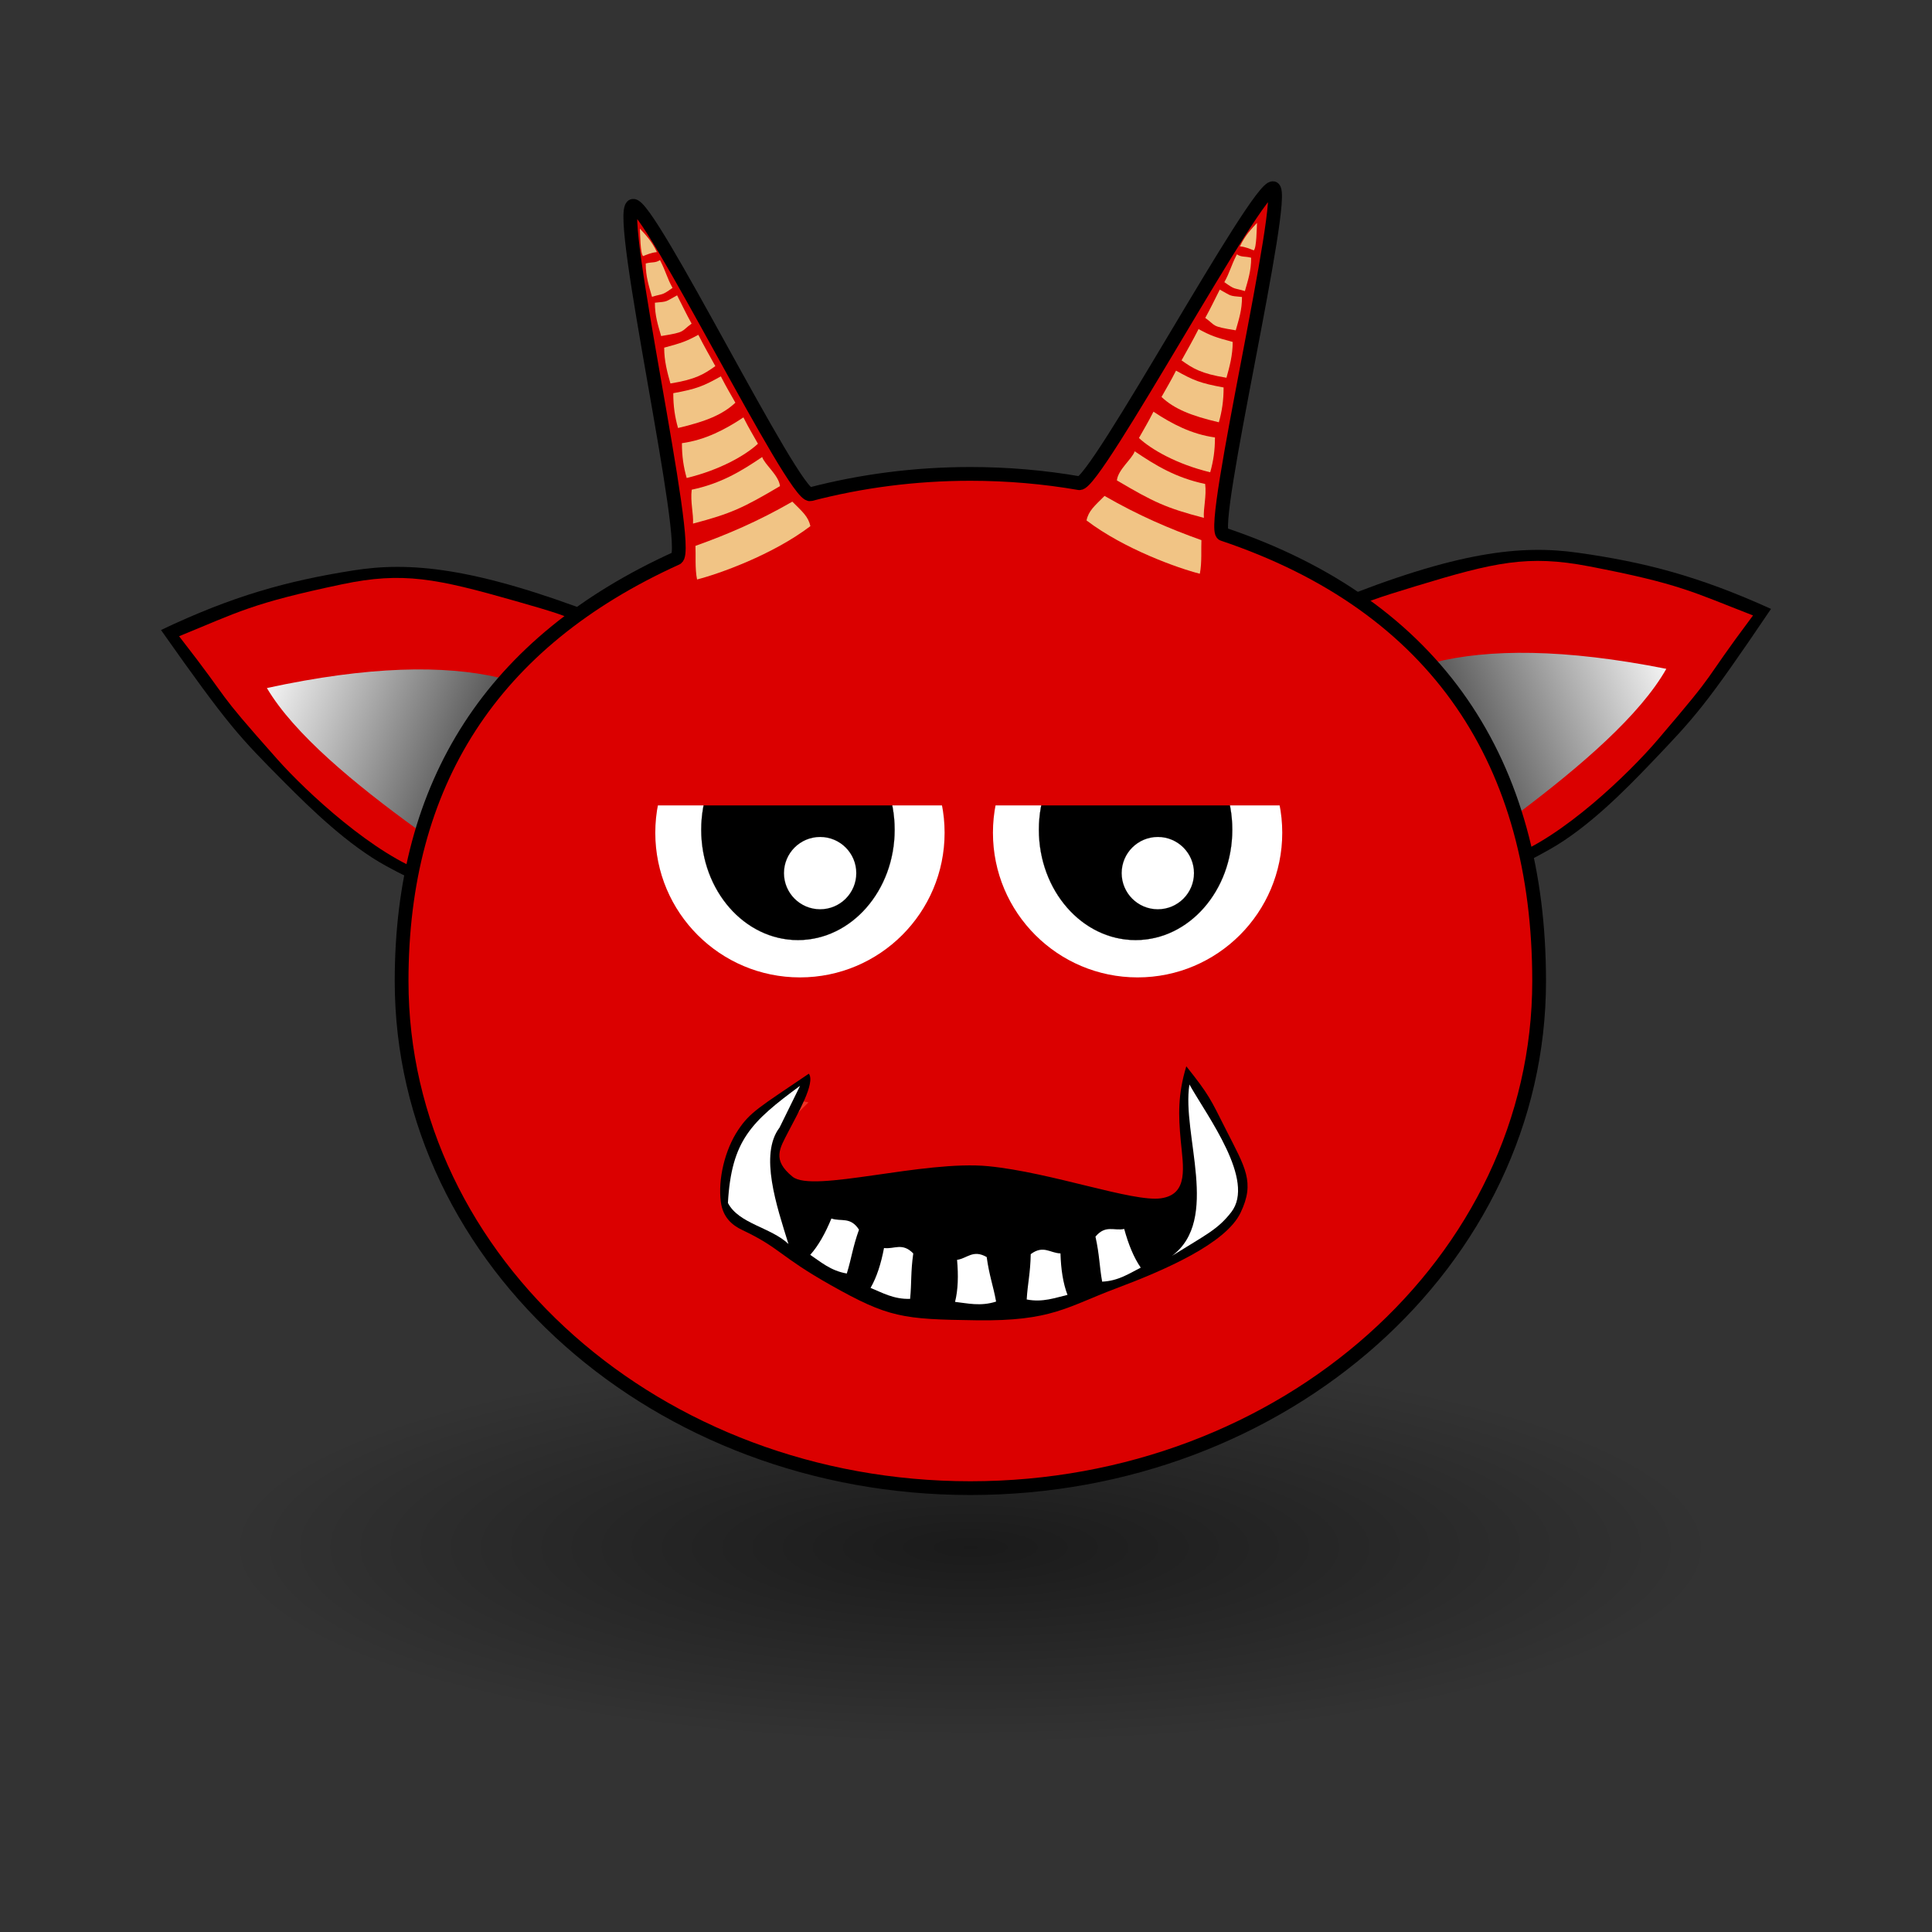 <svg:svg xmlns:dc="http://purl.org/dc/elements/1.1/" xmlns:ns2="http://creativecommons.org/ns#" xmlns:rdf="http://www.w3.org/1999/02/22-rdf-syntax-ns#" xmlns:svg="http://www.w3.org/2000/svg" height="421.304" id="svg1307" version="1.1" viewBox="-35.103 -39.522 421.304 421.304" width="421.304">
  <svg:rect x="-35.103" y="-39.522" width="421.304" height="421.304" fill="#333333" stroke="none"/>
  <svg:defs id="defs1309">
    <svg:linearGradient gradientTransform="matrix(4.937 -5.346 5.845 4.576 704.07 -377.86)" gradientUnits="userSpaceOnUse" id="linearGradient4191" x1="-13.09" x2="-9.562" y1="-.496" y2="8.93">
      <svg:stop id="stop4521" offset="0" stop-color="#fff" />
      <svg:stop id="stop4523" offset="1" />
    </svg:linearGradient>
    <svg:linearGradient gradientTransform="matrix(-5.047 -5.259 -5.749 4.677 882.94 -380.95)" gradientUnits="userSpaceOnUse" id="linearGradient4193" x1="-13.09" x2="-9.562" y1="-.496" y2="8.93">
      <svg:stop id="stop4527" offset="0" stop-color="#fff" />
      <svg:stop id="stop4529" offset="1" />
    </svg:linearGradient>
    <svg:radialGradient cx="-6" cy="37.75" gradientTransform="matrix(1 0 0 .268 0 27.638)" gradientUnits="userSpaceOnUse" id="radialGradient4195" r="14">
      <svg:stop id="stop2307-7-6-6" offset="0" />
      <svg:stop id="stop2309-1-2-7" offset="1" stop-opacity="0" />
    </svg:radialGradient>
  </svg:defs>
  <svg:g id="layer1" transform="translate(-618.48 424)">
    <svg:g id="g4147">
      <svg:path d="m713.07-324.54c-4.438 17.711-9.505 25.794-12.091 35.983-4.882 19.232-6.756 28.374-33.313 13.923-8.335-4.536-16.525-12.508-22.255-18.28-9.891-9.965-12.102-12.178-26.925-33.222 15.619-7.439 27.458-10.702 41.893-12.991 12.25-1.942 26.231-0.793 53.803 9.811z" fill-rule="evenodd" id="path5046-4-26-8-4" style="color:#000000" />
      <svg:path d="m710.94-321.59c0.42 15.837-0.804 22.395-7.346 33.776-9.252 16.097-6.123 21.816-26.925 14.731-11.619-3.958-26.397-17.649-32.794-24.847-14.658-16.492-8.958-10.812-21.443-26.851 13.016-5.304 15.721-7.165 35.578-11.338 13.206-2.775 20.501-1.264 37.772 3.657 16.906 4.817 14.993 4.644 15.158 10.872z" fill="#db0000" fill-rule="evenodd" id="path5046-4-7-2-5-2" style="color:#000000" />
      <svg:path d="m709.6-257.98c-15.333-12.003-56.152-35.451-68.022-55.502 89.001-19.342 84.97 35.613 68.022 55.502z" fill="url(#linearGradient4191)" fill-rule="evenodd" id="path5046-4-7-2-5-6-2" style="color:#000000" />
      <svg:path d="m875.04-327.49c4.802 17.63 10.035 25.623 12.832 35.765 5.278 19.143 7.34 28.251 33.594 13.338 8.24-4.681 16.264-12.795 21.873-18.666 9.684-10.136 11.848-12.387 26.234-33.687-15.77-7.165-27.674-10.22-42.153-12.256-12.288-1.728-26.243-0.334-53.591 10.75z" fill-rule="evenodd" id="path5046-4-26-8-4-9" style="color:#000000" />
      <svg:path d="m877.23-324.58c-0.094 15.841 1.266 22.377 8.041 33.642 9.582 15.933 6.572 21.705 27.224 14.257 11.535-4.16 26.028-18.108 32.275-25.416 14.315-16.745 8.733-10.967 20.885-27.221-13.123-5.075-15.866-6.889-35.805-10.714-13.261-2.544-20.523-0.905-37.69 4.317-16.804 5.112-14.894 4.906-14.931 11.135z" fill="#db0000" fill-rule="evenodd" id="path5046-4-7-2-5-2-9" style="color:#000000" />
      <svg:path d="m879.88-260.99c15.082-12.269 55.41-36.427 66.865-56.681-89.384-17.782-84.22 37.093-66.865 56.681z" fill="url(#linearGradient4193)" fill-rule="evenodd" id="path5046-4-7-2-5-6-2-4" style="color:#000000" />
      <svg:path d="m8 37.75c0 2.071-6.268 3.75-14 3.75s-14-1.679-14-3.75 6.268-3.75 14-3.75 14 1.679 14 3.75z" fill="url(#radialGradient4195)" fill-rule="evenodd" id="path5044-1-8-7" opacity=".485" style="color:#000000" transform="matrix(11.615 0 0 11.443 864.68 -558.13)" />
      <svg:path d="m919.01-249.6c0 61.075-55.529 110.59-124.03 110.59-34.068 0-64.927-12.247-87.343-32.072-22.655-20.037-36.684-47.814-36.684-78.513 0-43.069 19.647-73.938 59.95-92.199 3.555-1.611-13.276-75.533-9.534-76.838 3.351-1.169 35.225 63.799 38.71 62.89 11.071-2.889 22.783-4.439 34.901-4.439 8.128 0 16.073 0.697 23.765 2.028 3.462 0.599 38.915-65.183 42.267-64.333 3.292 0.835-14.134 74.366-10.96 75.432 46.941 15.757 68.955 50.095 68.955 97.459z" fill="#db0000" id="path4205" stroke="#000" stroke-width="3" />
      <svg:path d="m177.14 592.36c0 31.559-25.584 57.143-57.143 57.143s-57.143-25.584-57.143-57.143 25.584-57.143 57.143-57.143 57.143 25.584 57.143 57.143z" fill="#fff" id="path5060-6-7-9" transform="matrix(.552 0 0 .552 765.21 -608.91)" />
      <svg:path d="m177.14 592.36c0 31.559-25.584 57.143-57.143 57.143s-57.143-25.584-57.143-57.143 25.584-57.143 57.143-57.143 57.143 25.584 57.143 57.143z" id="path5062-8-8-5" stroke="#000" stroke-width=".1" transform="matrix(.369 0 0 .421 786.73 -531.97)" />
      <svg:path d="m177.14 592.36c0 31.559-25.584 57.143-57.143 57.143s-57.143-25.584-57.143-57.143 25.584-57.143 57.143-57.143 57.143 25.584 57.143 57.143z" fill="#fff" id="path5064-5-2-8" stroke="#000" stroke-width=".1" transform="matrix(.138 0 0 .138 819.3 -354.87)" />
      <svg:path d="m177.14 592.36c0 31.559-25.584 57.143-57.143 57.143s-57.143-25.584-57.143-57.143 25.584-57.143 57.143-57.143 57.143 25.584 57.143 57.143z" fill="#fff" id="path5068-6-8-0" transform="matrix(.552 0 0 .552 691.58 -608.91)" />
      <svg:path d="m177.14 592.36c0 31.559-25.584 57.143-57.143 57.143s-57.143-25.584-57.143-57.143 25.584-57.143 57.143-57.143 57.143 25.584 57.143 57.143z" id="path5070-1-0-0" stroke="#000" stroke-width=".1" transform="matrix(.369 0 0 .421 713.1 -531.97)" />
      <svg:path d="m177.14 592.36c0 31.559-25.584 57.143-57.143 57.143s-57.143-25.584-57.143-57.143 25.584-57.143 57.143-57.143 57.143 25.584 57.143 57.143z" fill="#fff" id="path5072-8-2-0" stroke="#000" stroke-width=".1" transform="matrix(.138 0 0 .138 745.66 -354.87)" />
      <svg:rect fill="#db0000" height="32.626" id="rect4575" ry="9.777" width="160.47" x="715.04" y="-320.51" />
      <svg:path d="m755.79-219.24c-4.637 5.405-4.411 16.273-2.596 24.661-2.816-4.106-9.316-4.53-11.683-9.083 0.774-13.708 8.342-21.694 18.172-19.471" fill="#ee3224" id="path165-4" />
      <svg:path d="m122.09 218.75c0.445 3.342 2.455 5.054 4.652 6.093 8.371 3.959 8.011 5.655 19.316 12.026 12.626 7.115 15.656 7.448 31.77 7.67 16.417 0.227 19.702-2.923 30.432-6.947s23.935-9.791 27.154-16.497c3.219-6.706 1.006-9.854-3.192-18.162-3.316-6.561-3.632-7.524-8.631-13.779-1.871 6.133-1.728 10.722-1.218 16.167 0.535 5.71 1.798 11.741-4.309 12.616-6.107 0.876-23.9-5.648-37.613-6.997-14.147-1.392-38.3 5.88-42.717 2.294-4.568-3.708-2.776-6.201-0.946-9.784 1.968-3.853 5.989-10.659 4.49-12.687-10.829 7.343-12.789 8.345-15.413 12.273-2.893 4.334-4.436 10.738-3.775 15.711z" id="path3163" transform="translate(618.48 -420.15)" />
      <svg:path d="m842.75-227.03c3.961 7.045 14.475 20.945 9.115 27.848-2.94 3.786-5.483 4.883-12.934 9.53 10.636-7.875 2.095-26.541 3.818-37.378z" fill="#fff" id="path173-4" />
      <svg:path d="m764.68-197.81c2.129 0.748 4.153-0.462 6.014 2.438-1.395 3.91-1.599 6.131-2.657 9.559-3.531-0.585-5.763-2.6-7.974-4.068 1.799-2.027 3.308-4.737 4.617-7.93z" fill="#fff" id="path181-7" />
      <svg:path d="m757.85-226.75c-10.604 7.836-14.966 11.843-15.739 25.551 2.367 4.559 9.375 5.309 13.201 8.947-2.566-8.261-6.401-19.532-1.941-25.385z" fill="#fff" id="path281-7" />
      <svg:path d="m776.15-191.37c2.236 0.306 3.976-1.284 6.38 1.184-0.584 4.111-0.339 6.327-0.688 9.898-3.576 0.134-6.167-1.393-8.627-2.388 1.356-2.346 2.292-5.303 2.935-8.694z" fill="#fff" id="path181-7-6" />
      <svg:path d="m792.08-188.79c2.234-0.318 3.471-2.325 6.461-0.611 0.566 4.113 1.409 6.178 2.052 9.707-3.403 1.109-6.312 0.351-8.952 0.069 0.661-2.628 0.75-5.729 0.439-9.165z" fill="#fff" id="path181-7-5" />
      <svg:path d="m828.53-195.53c-2.205 0.48-4.064-0.97-6.269 1.678 0.902 4.053 0.831 6.282 1.458 9.814 3.576-0.145 6.039-1.87 8.415-3.054-1.535-2.233-2.699-5.109-3.604-8.438z" fill="#fff" id="path181-7-9" />
      <svg:path d="m814.63-190.2c-2.256-0.049-3.724-1.894-6.487 0.165-0.071 4.151-0.662 6.302-0.878 9.883 3.511 0.695 6.309-0.405 8.896-1-0.97-2.53-1.429-5.598-1.53-9.047z" fill="#fff" id="path181-7-6-4" />
      <svg:g fill="#f1c485" id="g4095">
        <svg:path d="m722.91-413.67c1.098 1.198 2.578 2.663 3.717 5.121-1.242 0.099-2.377 0.633-3.004 0.875-0.632-0.521-0.642-4.915-0.713-5.996z" id="path19-0" />
        <svg:path d="m745.49-372.5c1.403 2.754 1.901 3.445 3.167 5.74-2.678 2.504-8.261 5.716-15.539 7.473-0.684-2.414-1.041-4.736-1.036-7.593 5.129-0.709 9.428-2.981 13.408-5.62z" id="path61-6" />
        <svg:path d="m749.58-363.86c0.588 1.704 3.622 3.956 3.888 6.343-8.042 4.752-10.708 6.007-18.969 8.172 0.141-2.13-0.613-4.7-0.282-7.393 6.372-1.335 10.821-4.047 15.363-7.123z" id="path71-0" />
        <svg:path d="m756.16-354.13c2.209 2.212 3.488 3.248 3.93 5.346-8.259 6.279-20.062 10.447-24.707 11.624-0.488-2.331-0.253-5.611-0.349-7.326 6.97-2.492 13.677-5.355 21.127-9.644z" id="path75-2" />
        <svg:path d="m740.57-381.45c1.403 2.754 1.901 3.445 3.167 5.74-2.786 2.612-6.418 4.09-12.504 5.521-0.684-2.414-1.041-4.736-1.036-7.593 5.129-0.925 6.61-1.572 10.373-3.669z" id="path61-6-5" />
        <svg:path d="m735.66-390.51c1.403 2.754 2.442 4.529 3.709 6.824-2.461 1.745-4.25 2.898-9.794 3.787-0.684-2.414-1.366-4.952-1.361-7.809 3.829-1.034 4.767-1.355 7.446-2.802z" id="path61-6-5-1" />
        <svg:path d="m731.03-399.12c1.403 2.754 1.901 3.879 3.167 6.174-2.461 1.745-1.106 1.814-6.65 2.703-0.684-2.414-1.366-4.41-1.361-7.267 2.961-0.275 2.165-0.163 4.844-1.609z" id="path61-6-5-1-1" />
        <svg:path d="m727.3-406.81c1.403 2.754 1.467 3.771 2.734 6.065-2.461 1.745-1.865 1.163-4.482 1.944-0.684-2.414-1.366-4.41-1.361-7.267 1.444-0.383 2.057-0.054 3.11-0.742z" id="path61-6-5-1-1-2" />
      </svg:g>
      <svg:g fill="#f1c485" id="g4095-5" transform="matrix(-1 0 0 1 1580.4 -1.248)">
        <svg:path d="m722.91-413.67c1.098 1.198 2.578 2.663 3.717 5.121-1.242 0.099-2.377 0.633-3.004 0.875-0.632-0.521-0.642-4.915-0.713-5.996z" id="path19-0-2" />
        <svg:path d="m745.49-372.5c1.403 2.754 1.901 3.445 3.167 5.74-2.678 2.504-8.261 5.716-15.539 7.473-0.684-2.414-1.041-4.736-1.036-7.593 5.129-0.709 9.428-2.981 13.408-5.62z" id="path61-6-0" />
        <svg:path d="m749.58-363.86c0.588 1.704 3.622 3.956 3.888 6.343-8.042 4.752-10.708 6.007-18.969 8.172 0.141-2.13-0.613-4.7-0.282-7.393 6.372-1.335 10.821-4.047 15.363-7.123z" id="path71-0-2" />
        <svg:path d="m756.16-354.13c2.209 2.212 3.488 3.248 3.93 5.346-8.259 6.279-20.062 10.447-24.707 11.624-0.488-2.331-0.253-5.611-0.349-7.326 6.97-2.492 13.677-5.355 21.127-9.644z" id="path75-2-7" />
        <svg:path d="m740.57-381.45c1.403 2.754 1.901 3.445 3.167 5.74-2.786 2.612-6.418 4.09-12.504 5.521-0.684-2.414-1.041-4.736-1.036-7.593 5.129-0.925 6.61-1.572 10.373-3.669z" id="path61-6-5-3" />
        <svg:path d="m735.66-390.51c1.403 2.754 2.442 4.529 3.709 6.824-2.461 1.745-4.25 2.898-9.794 3.787-0.684-2.414-1.366-4.952-1.361-7.809 3.829-1.034 4.767-1.355 7.446-2.802z" id="path61-6-5-1-17" />
        <svg:path d="m731.03-399.12c1.403 2.754 1.901 3.879 3.167 6.174-2.461 1.745-1.106 1.814-6.65 2.703-0.684-2.414-1.366-4.41-1.361-7.267 2.961-0.275 2.165-0.163 4.844-1.609z" id="path61-6-5-1-1-8" />
        <svg:path d="m727.3-406.81c1.403 2.754 1.467 3.771 2.734 6.065-2.461 1.745-1.865 1.163-4.482 1.944-0.684-2.414-1.366-4.41-1.361-7.267 1.444-0.383 2.057-0.054 3.11-0.742z" id="path61-6-5-1-1-2-7" />
      </svg:g>
    </svg:g>
  </svg:g>
</svg:svg>